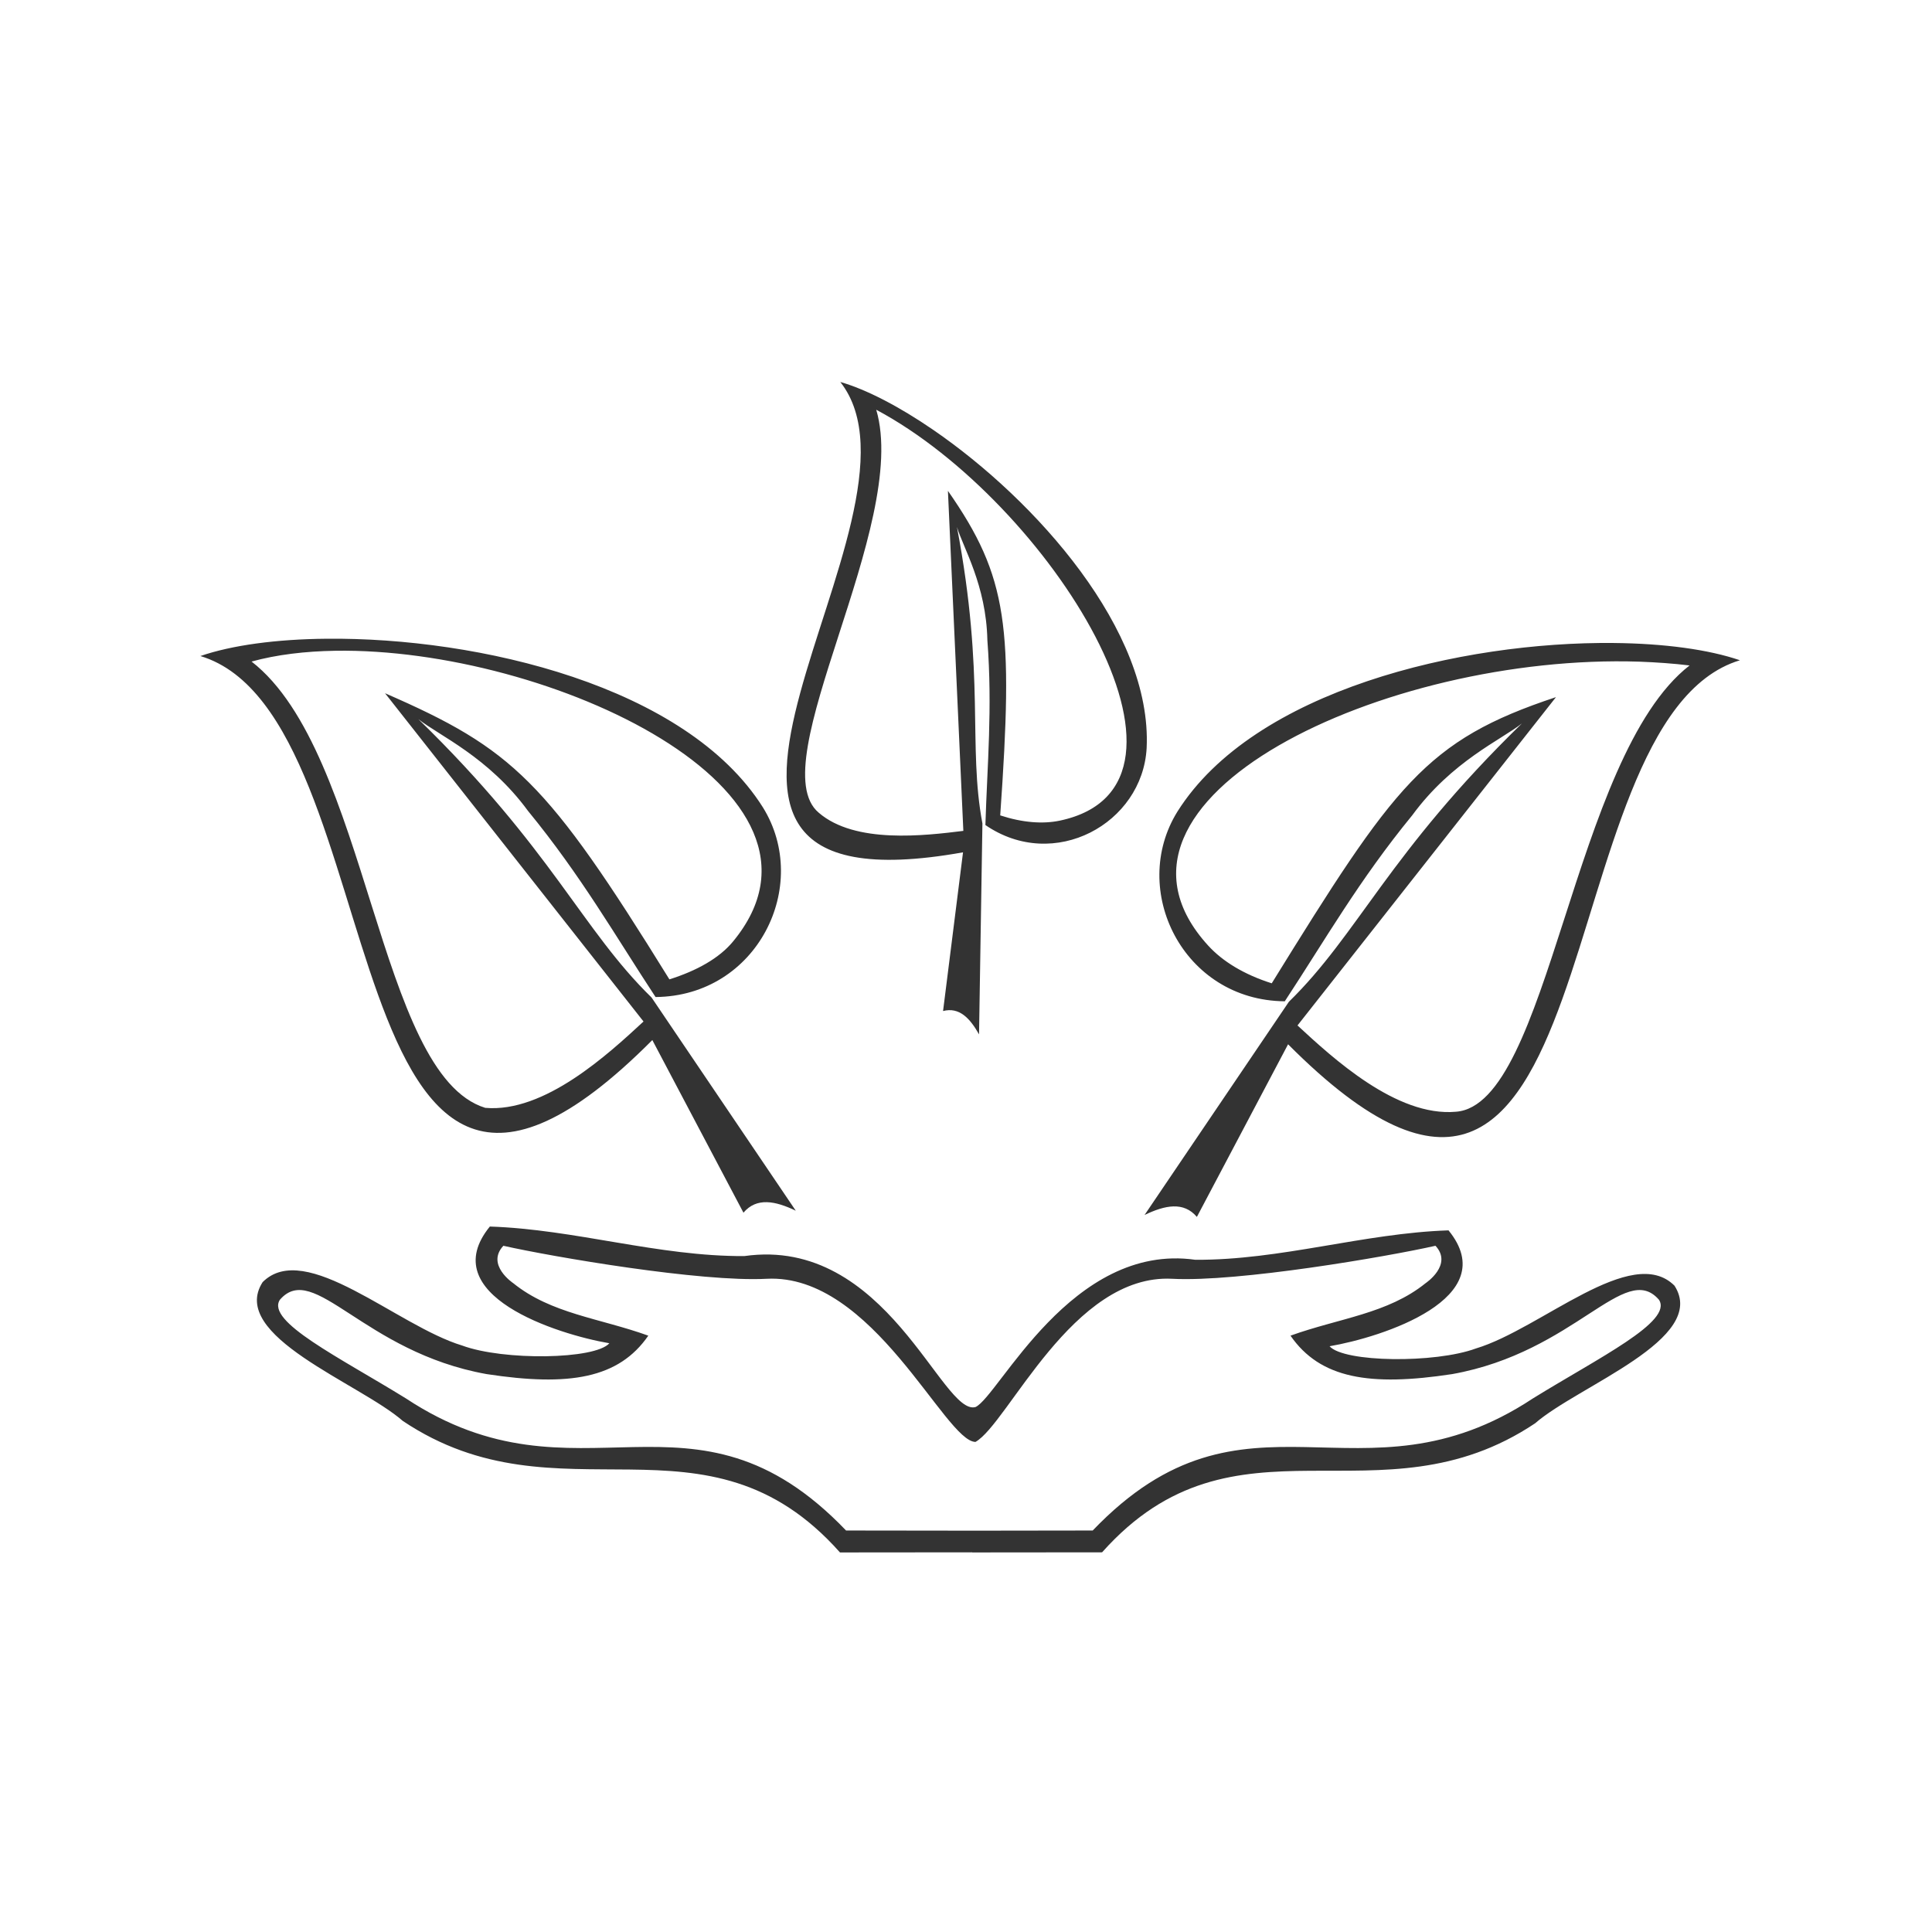 <svg width="48" height="48" viewBox="0 0 48 48" fill="none" xmlns="http://www.w3.org/2000/svg">
<path d="M20.877 9.49C23.511 12.836 14.573 22.844 23.926 21.176L23.43 25.119C23.832 25.014 24.098 25.296 24.324 25.699L24.408 20.459C24.042 18.514 24.484 16.825 23.775 13.092C23.928 13.606 24.502 14.537 24.531 15.904C24.66 17.61 24.527 19.001 24.482 20.498C26.19 21.672 28.385 20.46 28.488 18.586C28.629 15.665 25.735 12.43 23.186 10.68C22.336 10.097 21.525 9.676 20.877 9.49ZM21.77 10.18C26.061 12.467 30.476 19.516 26.328 20.389C25.906 20.477 25.401 20.438 24.85 20.258C25.177 15.582 25.049 14.341 23.551 12.195L23.934 20.643C22.979 20.761 21.246 20.972 20.342 20.192C18.891 18.983 22.614 13.045 21.77 10.18V10.18ZM8.117 15.869C6.86 15.88 5.756 16.031 4.979 16.299C9.954 17.798 8.029 34.055 16.207 25.84L18.471 30.129C18.798 29.742 19.263 29.836 19.771 30.08L16.188 24.783C14.459 23.097 13.717 21.102 10.395 17.867C10.907 18.275 12.132 18.802 13.119 20.148C14.442 21.763 15.283 23.244 16.287 24.771C18.816 24.749 20.163 22.002 18.953 20.057C17.049 17.04 11.889 15.833 8.117 15.869ZM40.092 15.975C36.319 15.937 31.158 17.145 29.254 20.162C28.044 22.107 29.391 24.855 31.92 24.877C32.924 23.35 33.765 21.868 35.088 20.254C36.075 18.908 37.3 18.38 37.812 17.973C34.49 21.207 33.75 23.202 32.022 24.889L28.436 30.186C28.944 29.941 29.409 29.847 29.736 30.234L32.002 25.945C40.18 34.161 38.253 17.904 43.228 16.404C42.451 16.137 41.349 15.987 40.092 15.975V15.975ZM8.336 16.168C13.632 16.087 21.303 19.655 18.209 23.395C17.868 23.806 17.316 24.116 16.631 24.332C13.579 19.398 12.748 18.609 9.566 17.223L15.988 25.379C15.114 26.188 13.527 27.654 12.055 27.524C9.37 26.695 9.17 18.703 6.25 16.436C6.871 16.265 7.579 16.18 8.336 16.168ZM40.736 16.439C41.157 16.455 41.572 16.484 41.977 16.533C39.057 18.8 38.501 27.456 36.17 27.621C34.697 27.752 33.11 26.285 32.236 25.477L38.658 17.32C35.415 18.394 34.648 19.496 31.596 24.43C30.911 24.213 30.376 23.887 30.016 23.492C26.701 19.859 34.424 16.228 40.736 16.439ZM12.17 30.473C10.786 32.173 13.835 33.15 15.139 33.373C14.784 33.778 12.509 33.809 11.484 33.43C9.86 32.939 7.592 30.788 6.525 31.854C5.666 33.191 8.936 34.364 10.008 35.303C13.906 37.915 17.538 34.821 20.869 38.57L24.152 38.567V38.57L27.381 38.567C30.695 34.846 34.26 37.954 38.139 35.362C39.205 34.43 42.457 33.268 41.602 31.942C40.54 30.884 38.285 33.016 36.67 33.502C35.651 33.878 33.386 33.849 33.033 33.447C34.33 33.226 37.365 32.256 35.988 30.568C33.88 30.638 31.823 31.311 29.697 31.299C26.622 30.862 24.822 34.679 24.238 34.957C23.404 35.199 22.031 30.703 18.492 31.207C16.355 31.218 14.289 30.543 12.17 30.473V30.473ZM12.506 30.951C13.72 31.225 17.42 31.858 19.047 31.771C21.685 31.632 23.475 35.813 24.234 35.824H24.236C25.049 35.365 26.644 31.64 29.123 31.771C30.75 31.858 34.45 31.225 35.664 30.951C36.103 31.424 35.42 31.879 35.42 31.879C34.479 32.64 33.274 32.748 32.062 33.184C32.798 34.248 34.027 34.453 36.08 34.139C39.141 33.592 40.369 31.311 41.217 32.293C41.566 32.835 39.731 33.726 38.084 34.744C33.793 37.579 30.965 34.038 27.148 38.025L24.279 38.029H24.201L21.02 38.025C17.203 34.038 14.377 37.579 10.086 34.744C8.439 33.726 6.604 32.835 6.953 32.293C7.801 31.311 9.029 33.592 12.09 34.139C14.143 34.453 15.372 34.248 16.107 33.184C14.896 32.748 13.691 32.64 12.75 31.879C12.75 31.879 12.067 31.424 12.506 30.951H12.506Z" fill="#333333"/>
</svg>

